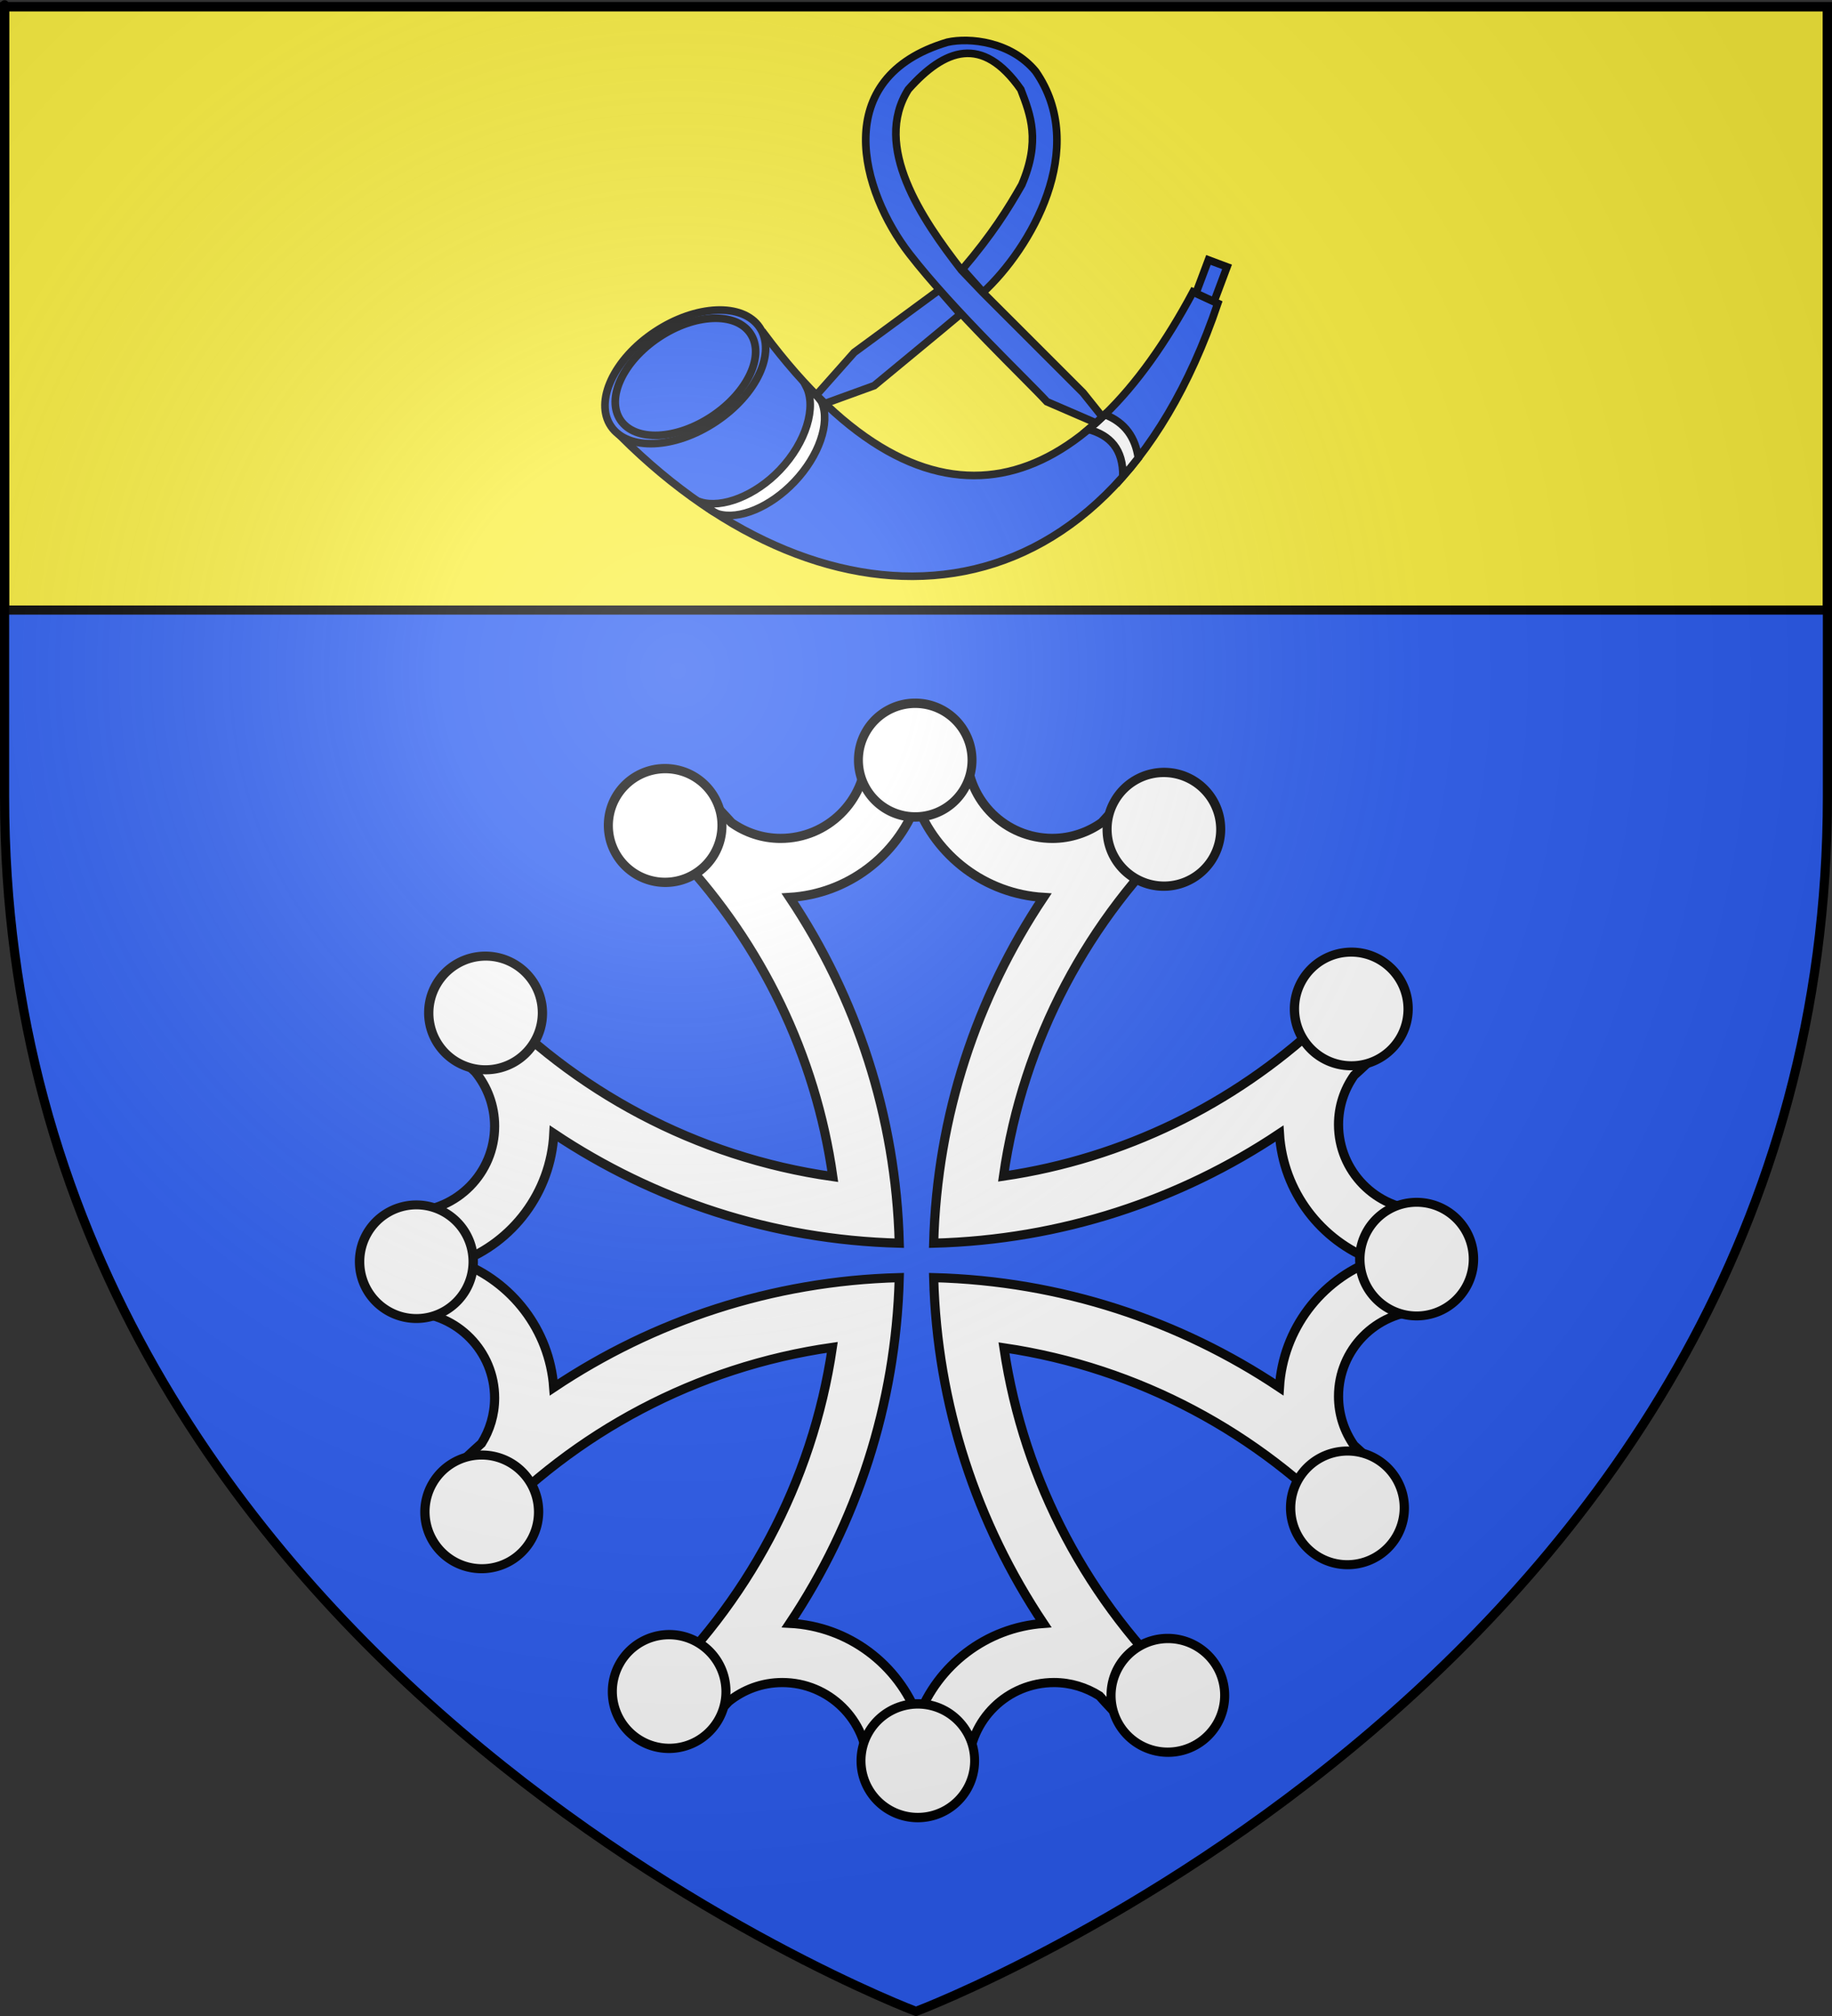 <?xml version="1.0" encoding="UTF-8" standalone="no"?>
<svg
   xmlns:dc="http://purl.org/dc/elements/1.1/"
   xmlns:cc="http://web.resource.org/cc/"
   xmlns:rdf="http://www.w3.org/1999/02/22-rdf-syntax-ns#"
   xmlns:svg="http://www.w3.org/2000/svg"
   xmlns="http://www.w3.org/2000/svg"
   xmlns:xlink="http://www.w3.org/1999/xlink"
   xmlns:sodipodi="http://sodipodi.sourceforge.net/DTD/sodipodi-0.dtd"
   xmlns:inkscape="http://www.inkscape.org/namespaces/inkscape"
   height="660"
   width="600"
   version="1.0"
   id="svg2"
   sodipodi:version="0.32"
   inkscape:version="0.45.1"
   sodipodi:docname="Blason ville fr Gigondas (Vaucluse).svg"
   sodipodi:docbase="C:\Users\Jany\Documents\aaaOuiqui\Blasons\Blasons Vaucluse"
   inkscape:export-filename="/Users/olivier/Desktop/Blason Rouge/Blason_Vide_3D.png"
   inkscape:export-xdpi="144"
   inkscape:export-ydpi="144"
   inkscape:output_extension="org.inkscape.output.svg.inkscape">
  <rect width="100%" height="100%" fill="#333333" stroke="none"/>
  <sodipodi:namedview
     inkscape:window-height="814"
     inkscape:window-width="1152"
     inkscape:pageshadow="2"
     inkscape:pageopacity="0.0"
     guidetolerance="10.0"
     gridtolerance="10.0"
     objecttolerance="10.0"
     borderopacity="1.0"
     bordercolor="#666666"
     pagecolor="#ffffff"
     id="base"
     showgrid="false"
     height="660px"
     inkscape:zoom="0.89095454"
     inkscape:cx="81.47319"
     inkscape:cy="366.91562"
     inkscape:window-x="-8"
     inkscape:window-y="-8"
     inkscape:current-layer="layer4"
     showguides="true"
     inkscape:guide-bbox="true" />
  <desc
     id="desc4">Flag of Canton of Valais (Wallis)</desc>
  <defs
     id="defs6">
    <linearGradient
       id="linearGradient2893">
      <stop
         style="stop-color:white;stop-opacity:0.314;"
         offset="0"
         id="stop2895" />
      <stop
         id="stop2897"
         offset="0.19"
         style="stop-color:white;stop-opacity:0.251;" />
      <stop
         style="stop-color:#6b6b6b;stop-opacity:0.125;"
         offset="0.6"
         id="stop2901" />
      <stop
         style="stop-color:black;stop-opacity:0.125;"
         offset="1"
         id="stop2899" />
    </linearGradient>
    <radialGradient
       inkscape:collect="always"
       xlink:href="#linearGradient2893"
       id="radialGradient3163"
       gradientUnits="userSpaceOnUse"
       gradientTransform="matrix(1.353,0,0,1.349,-77.629,-85.747)"
       cx="221.445"
       cy="226.331"
       fx="221.445"
       fy="226.331"
       r="300" />
    <radialGradient
       inkscape:collect="always"
       xlink:href="#linearGradient2893"
       id="radialGradient14961"
       gradientUnits="userSpaceOnUse"
       gradientTransform="matrix(1.353,0,0,1.349,-77.629,-85.747)"
       cx="221.445"
       cy="226.331"
       fx="221.445"
       fy="226.331"
       r="300" />
  </defs>
  <g
     inkscape:groupmode="layer"
     id="layer3"
     inkscape:label="Fond écu"
     style="display:inline">
    <path
       id="path2855"
       style="fill:#2b5df2;fill-opacity:1;fill-rule:evenodd;stroke:none;stroke-width:1px;stroke-linecap:butt;stroke-linejoin:miter;stroke-opacity:1"
       d="M 300,658.5 C 300,658.5 598.5,546.18 598.5,260.728 C 598.5,-24.723 598.5,2.176 598.5,2.176 L 1.5,2.176 L 1.5,260.728 C 1.5,546.18 300,658.5 300,658.5 z "
       sodipodi:nodetypes="cccccc" />
    <path
       style="fill:#fcef3c;fill-opacity:0.992;fill-rule:evenodd;stroke:#000000;stroke-width:3;stroke-linecap:butt;stroke-linejoin:miter;stroke-opacity:1;display:inline;stroke-miterlimit:4;stroke-dasharray:none"
       d="M 1.5 2.188 L 1.5 199.719 L 598.5 199.719 C 598.5 79.808 598.5 2.188 598.5 2.188 L 1.5 2.188 z "
       id="path27041" />
  </g>
  <g
     inkscape:groupmode="layer"
     id="layer4"
     inkscape:label="Meubles">
    <path
       id="path6357"
       style="fill:#2b5df2;fill-opacity:1;fill-rule:evenodd;stroke:#000000;stroke-width:2.5;stroke-linecap:butt;stroke-linejoin:miter;stroke-miterlimit:4;stroke-dasharray:none;stroke-opacity:1"
       d="M 250.288,109.302 C 305.552,183.244 355.58,161.341 390.729,95.57 L 398.844,99.315 C 361.647,209.239 271.028,210.236 203.475,143.008 L 250.288,109.302 z " />
    <path
       id="path1900"
       style="fill:#2b5df2;fill-opacity:1;fill-rule:evenodd;stroke:#000000;stroke-width:2.5;stroke-linejoin:miter;stroke-miterlimit:4;stroke-dasharray:none;stroke-opacity:1"
       d="M 248.782,107.185 C 254.3,115.308 247.874,129.143 234.432,138.086 C 220.989,147.028 205.621,147.689 200.109,139.563 C 194.592,131.44 201.017,117.605 214.46,108.662 C 227.902,99.72 243.27,99.059 248.782,107.185 z " />
    <path
       id="path4561"
       style="fill:#2b5df2;fill-opacity:1;fill-rule:evenodd;stroke:#000000;stroke-width:2.5;stroke-linejoin:miter;stroke-miterlimit:4;stroke-dasharray:none;stroke-opacity:1"
       d="M 245.75,109.174 C 250.57,116.291 244.957,128.415 233.213,136.25 C 221.469,144.086 208.043,144.666 203.227,137.545 C 198.407,130.427 204.021,118.304 215.765,110.468 C 227.508,102.633 240.934,102.053 245.75,109.174 z " />
    <path
       id="path2789"
       style="fill:#ffffff;fill-opacity:1;fill-rule:evenodd;stroke:#000000;stroke-width:2.5;stroke-linecap:butt;stroke-linejoin:miter;stroke-miterlimit:4;stroke-dasharray:none;stroke-opacity:1"
       d="M 264.012,126.48 C 267.478,133.208 264.048,144.77 255.448,153.826 C 247.351,162.353 236.457,166.478 229.465,164.371 C 229.826,164.87 233.666,167.802 235.237,168.26 C 242.085,170.258 252.297,166.036 260.199,157.714 C 268.266,149.22 271.9,138.519 269.202,131.852 C 268.65,130.489 264.966,126.923 264.012,126.48 z " />
    <path
       id="path8141"
       style="fill:#ffffff;fill-opacity:1;fill-rule:evenodd;stroke:#000000;stroke-width:2.5;stroke-linecap:butt;stroke-linejoin:miter;stroke-miterlimit:4;stroke-dasharray:none;stroke-opacity:1"
       d="M 361.859,135.729 C 360.089,137.446 358.296,139.058 356.482,140.57 C 363.472,142.491 367.902,146.962 367.758,156.016 C 369.473,154.071 371.161,152.037 372.807,149.909 C 371.852,143.354 368.593,138.363 361.859,135.729 z " />
    <path
       id="path9034"
       style="fill:#2b5df2;fill-opacity:1;fill-rule:evenodd;stroke:#000000;stroke-width:2.5;stroke-linecap:butt;stroke-linejoin:miter;stroke-miterlimit:4;stroke-dasharray:none;stroke-opacity:1"
       d="M 310.307,13.811 C 271.378,25.377 281.998,62.646 297.884,83.148 C 312.117,101.516 336.315,124.367 342.868,131.513 L 358.925,138.454 C 359.64,137.815 360.347,137.16 361.055,136.488 L 354.695,128.549 L 321.821,95.69 L 314.91,88.45 C 301.894,71.707 285.696,47.934 297.497,29.272 C 309.41,15.905 321.714,11.301 334.318,29.272 C 337.551,37.696 340.822,46.082 334.646,60.493 C 330.035,68.571 325.018,76.598 315.237,88.122 L 321.985,95.69 C 337.507,81.359 356.725,48.565 339.166,23.344 C 331.057,13.568 317.543,12.219 310.307,13.811 z M 307.611,94.916 L 279.742,115.397 L 267.379,129.324 C 268.321,130.274 269.255,131.213 270.194,132.109 L 286.311,126.255 C 292.435,121.169 308.428,108.031 314.552,102.87 L 307.611,94.916 z " />
    <path
       id="rect11697"
       style="fill:#2b5df2;fill-opacity:1;fill-rule:evenodd;stroke:#000000;stroke-width:2.5;stroke-linejoin:miter;stroke-miterlimit:4;stroke-dasharray:none;stroke-opacity:1"
       d="M 395.776,85.1 L 391.68,96.003 L 397.608,98.744 L 401.868,87.379 L 395.776,85.1 z " />
    <g
       id="g14935"
       inkscape:label="Meubles"
       style="fill:#ffffff;fill-opacity:1;stroke:#000000;stroke-width:3.321;stroke-miterlimit:4;stroke-dasharray:none;stroke-opacity:1;display:inline"
       transform="matrix(0.903,0,0,0.903,28.957,146.609)">
      <g
         inkscape:label="Meubles"
         id="g13310"
         transform="matrix(0.816,0,0,0.816,55.166,54.599)"
         style="fill:#ffffff;fill-opacity:1;stroke:#000000;stroke-width:4.069;stroke-miterlimit:4;stroke-dasharray:none;stroke-opacity:1">
        <g
           style="fill:#ffffff;fill-opacity:1;stroke:#000000;stroke-width:2.561;stroke-miterlimit:4;stroke-dasharray:none;stroke-opacity:1;display:inline"
           transform="matrix(1.589,0,0,1.589,-3197.717,-727.381)"
           id="g16252">
          <path
             style="fill:#ffffff;fill-opacity:1;fill-rule:evenodd;stroke:#000000;stroke-width:2.561;stroke-linecap:butt;stroke-linejoin:miter;stroke-miterlimit:4;stroke-dasharray:none;stroke-opacity:1"
             d="M 2201.485,500.703 C 2196.74,500.703 2192.079,500.967 2187.453,501.422 C 2187.166,514.402 2176.533,524.86 2163.485,524.86 C 2158.375,524.86 2153.65,523.22 2149.766,520.485 C 2147.56,518.032 2145.287,515.632 2142.953,513.297 C 2137.471,515.78 2132.163,518.602 2127.078,521.735 C 2128.89,523.427 2130.659,525.154 2132.391,526.922 C 2133.326,528.04 2134.343,529.068 2135.391,530.078 C 2135.459,530.144 2135.51,530.232 2135.578,530.297 C 2157.958,554.453 2173.235,585.246 2178.078,619.422 C 2139.744,613.992 2105.64,595.432 2080.422,568.453 C 2077.291,573.535 2074.436,578.819 2071.953,584.297 C 2073.954,586.296 2075.991,588.265 2078.078,590.172 C 2081.454,594.303 2083.484,599.588 2083.485,605.328 C 2083.484,618.398 2072.994,629.013 2059.985,629.266 C 2059.559,633.739 2059.359,638.276 2059.36,642.86 C 2059.36,647.753 2059.595,652.593 2060.078,657.36 C 2073.043,657.663 2083.484,668.291 2083.485,681.328 C 2083.484,685.99 2082.141,690.34 2079.828,694.016 C 2077.134,696.415 2074.509,698.878 2071.953,701.422 C 2074.521,707.089 2077.474,712.556 2080.735,717.797 C 2105.898,691.025 2139.824,672.602 2177.953,667.172 C 2172.363,705.164 2153.876,738.957 2127.078,763.985 C 2132.171,767.122 2137.493,769.936 2142.985,772.422 C 2145.023,770.394 2147.015,768.329 2148.953,766.203 C 2153.066,762.886 2158.269,760.891 2163.953,760.891 C 2177.012,760.891 2187.621,771.365 2187.891,784.36 C 2192.374,784.787 2196.89,785.016 2201.485,785.016 C 2206.378,785.016 2211.218,784.749 2215.985,784.266 C 2215.985,784.266 2216.016,784.266 2216.016,784.266 C 2216.336,771.316 2226.927,760.891 2239.953,760.891 C 2244.633,760.891 2248.987,762.281 2252.672,764.61 C 2255.057,767.286 2257.516,769.891 2260.047,772.422 C 2265.723,769.851 2271.204,766.907 2276.453,763.641 C 2249.887,738.672 2231.54,705.063 2225.953,667.297 C 2263.709,672.887 2297.335,691.207 2322.297,717.766 C 2325.559,712.52 2328.479,707.032 2331.047,701.36 C 2328.724,699.034 2326.338,696.779 2323.891,694.578 C 2321.164,690.689 2319.547,685.96 2319.547,680.86 C 2319.547,667.822 2329.988,657.225 2342.953,656.922 C 2343.408,652.297 2343.641,647.604 2343.641,642.86 C 2343.641,638.126 2343.406,633.444 2342.953,628.828 C 2329.988,628.525 2319.547,617.897 2319.547,604.86 C 2319.547,599.735 2321.171,595 2323.922,591.11 C 2326.352,588.922 2328.738,586.671 2331.047,584.36 C 2328.561,578.868 2325.747,573.546 2322.61,568.453 C 2320.843,570.349 2319.028,572.207 2317.172,574.016 C 2316.074,574.954 2315.008,575.936 2314.016,576.985 C 2290.087,599.133 2259.617,614.321 2225.828,619.297 C 2231.261,581.168 2249.704,547.232 2276.485,522.078 C 2271.236,518.812 2265.753,515.869 2260.078,513.297 C 2257.769,515.614 2255.518,517.99 2253.328,520.422 C 2249.417,523.197 2244.635,524.859 2239.485,524.86 C 2226.436,524.859 2215.833,514.402 2215.547,501.422 C 2210.921,500.967 2206.229,500.703 2201.485,500.703 z M 2201.485,515.11 C 2206.97,529.763 2220.704,540.369 2237.016,541.36 C 2218.425,569.176 2207.221,602.326 2206.297,638.047 C 2242.017,637.129 2275.202,625.969 2303.016,607.391 C 2304.025,623.677 2314.663,637.369 2329.297,642.86 C 2314.649,648.343 2304.013,662.055 2303.016,678.36 C 2275.202,659.781 2242.017,648.59 2206.297,647.672 C 2207.22,683.384 2218.433,716.547 2237.016,744.36 C 2220.909,745.52 2207.398,756.129 2201.953,770.641 C 2196.423,755.867 2182.535,745.167 2166.047,744.328 C 2184.606,716.525 2195.749,683.372 2196.672,647.672 C 2160.959,648.596 2127.827,659.808 2100.016,678.391 C 2098.855,662.284 2088.246,648.773 2073.735,643.328 C 2088.515,637.796 2099.217,623.889 2100.047,607.391 C 2127.851,625.959 2160.974,637.124 2196.672,638.047 C 2195.748,602.324 2184.597,569.175 2166.016,541.36 C 2182.31,540.357 2195.992,529.749 2201.485,515.11 z "
             id="path14367" />
          <g
             style="fill:#ffffff;fill-opacity:1;stroke:#000000;stroke-width:2.561;stroke-miterlimit:4;stroke-dasharray:none;stroke-opacity:1"
             id="g16238">
            <path
               transform="matrix(0.775,0,0,0.815,1089.4,186.861)"
               d="M 1455 387.862 A 20.5 19.5 0 1 1  1414,387.862 A 20.5 19.5 0 1 1  1455 387.862 z"
               sodipodi:ry="19.5"
               sodipodi:rx="20.5"
               sodipodi:cy="387.86218"
               sodipodi:cx="1434.5"
               id="path14388"
               style="fill:#ffffff;fill-opacity:1;fill-rule:evenodd;stroke:#000000;stroke-width:3.222;stroke-linecap:butt;stroke-linejoin:miter;stroke-miterlimit:4;stroke-dasharray:none;stroke-opacity:1"
               sodipodi:type="arc" />
            <path
               transform="matrix(0.671,-0.388,0.408,0.706,1010.393,804.004)"
               d="M 1455 387.862 A 20.5 19.5 0 1 1  1414,387.862 A 20.5 19.5 0 1 1  1455 387.862 z"
               sodipodi:ry="19.5"
               sodipodi:rx="20.5"
               sodipodi:cy="387.86218"
               sodipodi:cx="1434.5"
               id="path14390"
               style="fill:#ffffff;fill-opacity:1;fill-rule:evenodd;stroke:#000000;stroke-width:3.222;stroke-linecap:butt;stroke-linejoin:miter;stroke-miterlimit:4;stroke-dasharray:none;stroke-opacity:1"
               sodipodi:type="arc" />
            <path
               transform="matrix(-0.671,-0.388,0.408,-0.706,2936.607,1593.817)"
               d="M 1455 387.862 A 20.5 19.5 0 1 1  1414,387.862 A 20.5 19.5 0 1 1  1455 387.862 z"
               sodipodi:ry="19.5"
               sodipodi:rx="20.5"
               sodipodi:cy="387.86218"
               sodipodi:cx="1434.5"
               id="path14392"
               style="fill:#ffffff;fill-opacity:1;fill-rule:evenodd;stroke:#000000;stroke-width:3.222;stroke-linecap:butt;stroke-linejoin:miter;stroke-miterlimit:4;stroke-dasharray:none;stroke-opacity:1"
               sodipodi:type="arc" />
            <path
               transform="matrix(-0.775,-4.402797e-7,4.628583e-7,-0.815,3313.6,1098.86)"
               d="M 1455 387.862 A 20.5 19.5 0 1 1  1414,387.862 A 20.5 19.5 0 1 1  1455 387.862 z"
               sodipodi:ry="19.5"
               sodipodi:rx="20.5"
               sodipodi:cy="387.86218"
               sodipodi:cx="1434.5"
               id="path14394"
               style="fill:#ffffff;fill-opacity:1;fill-rule:evenodd;stroke:#000000;stroke-width:3.222;stroke-linecap:butt;stroke-linejoin:miter;stroke-miterlimit:4;stroke-dasharray:none;stroke-opacity:1"
               sodipodi:type="arc" />
            <path
               transform="matrix(-0.671,0.388,-0.408,-0.706,3392.606,481.716)"
               d="M 1455 387.862 A 20.5 19.5 0 1 1  1414,387.862 A 20.5 19.5 0 1 1  1455 387.862 z"
               sodipodi:ry="19.5"
               sodipodi:rx="20.5"
               sodipodi:cy="387.86218"
               sodipodi:cx="1434.5"
               id="path14396"
               style="fill:#ffffff;fill-opacity:1;fill-rule:evenodd;stroke:#000000;stroke-width:3.222;stroke-linecap:butt;stroke-linejoin:miter;stroke-miterlimit:4;stroke-dasharray:none;stroke-opacity:1"
               sodipodi:type="arc" />
            <path
               sodipodi:type="arc"
               style="fill:#ffffff;fill-opacity:1;fill-rule:evenodd;stroke:#000000;stroke-width:3.222;stroke-linecap:butt;stroke-linejoin:miter;stroke-miterlimit:4;stroke-dasharray:none;stroke-opacity:1"
               id="path14398"
               sodipodi:cx="1434.5"
               sodipodi:cy="387.86218"
               sodipodi:rx="20.5"
               sodipodi:ry="19.5"
               d="M 1455 387.862 A 20.5 19.5 0 1 1  1414,387.862 A 20.5 19.5 0 1 1  1455 387.862 z"
               transform="matrix(-0.388,0.671,-0.706,-0.408,3152.458,-92.249)" />
            <path
               sodipodi:type="arc"
               style="fill:#ffffff;fill-opacity:1;fill-rule:evenodd;stroke:#000000;stroke-width:3.222;stroke-linecap:butt;stroke-linejoin:miter;stroke-miterlimit:4;stroke-dasharray:none;stroke-opacity:1"
               id="path14400"
               sodipodi:cx="1434.5"
               sodipodi:cy="387.86218"
               sodipodi:rx="20.5"
               sodipodi:ry="19.5"
               d="M 1455 387.862 A 20.5 19.5 0 1 1  1414,387.862 A 20.5 19.5 0 1 1  1455 387.862 z"
               transform="matrix(-4.402797e-7,0.775,-0.815,-4.628583e-7,2657.502,-469.242)" />
            <path
               sodipodi:type="arc"
               style="fill:#ffffff;fill-opacity:1;fill-rule:evenodd;stroke:#000000;stroke-width:3.222;stroke-linecap:butt;stroke-linejoin:miter;stroke-miterlimit:4;stroke-dasharray:none;stroke-opacity:1"
               id="path14402"
               sodipodi:cx="1434.5"
               sodipodi:cy="387.86218"
               sodipodi:rx="20.5"
               sodipodi:ry="19.5"
               d="M 1455 387.862 A 20.5 19.5 0 1 1  1414,387.862 A 20.5 19.5 0 1 1  1455 387.862 z"
               transform="matrix(0.388,0.671,-0.706,0.408,2040.357,-548.249)" />
            <path
               transform="matrix(0.671,0.388,-0.408,0.706,1466.393,-308.099)"
               d="M 1455 387.862 A 20.5 19.5 0 1 1  1414,387.862 A 20.5 19.5 0 1 1  1455 387.862 z"
               sodipodi:ry="19.5"
               sodipodi:rx="20.5"
               sodipodi:cy="387.86218"
               sodipodi:cx="1434.5"
               id="path14404"
               style="fill:#ffffff;fill-opacity:1;fill-rule:evenodd;stroke:#000000;stroke-width:3.222;stroke-linecap:butt;stroke-linejoin:miter;stroke-miterlimit:4;stroke-dasharray:none;stroke-opacity:1"
               sodipodi:type="arc" />
            <path
               sodipodi:type="arc"
               style="fill:#ffffff;fill-opacity:1;fill-rule:evenodd;stroke:#000000;stroke-width:3.222;stroke-linecap:butt;stroke-linejoin:miter;stroke-miterlimit:4;stroke-dasharray:none;stroke-opacity:1"
               id="path14406"
               sodipodi:cx="1434.5"
               sodipodi:cy="387.86218"
               sodipodi:rx="20.5"
               sodipodi:ry="19.5"
               d="M 1455 387.862 A 20.5 19.5 0 1 1  1414,387.862 A 20.5 19.5 0 1 1  1455 387.862 z"
               transform="matrix(0.388,-0.671,0.706,0.408,1250.543,1377.968)" />
            <path
               sodipodi:type="arc"
               style="fill:#ffffff;fill-opacity:1;fill-rule:evenodd;stroke:#000000;stroke-width:3.222;stroke-linecap:butt;stroke-linejoin:miter;stroke-miterlimit:4;stroke-dasharray:none;stroke-opacity:1"
               id="path14408"
               sodipodi:cx="1434.5"
               sodipodi:cy="387.86218"
               sodipodi:rx="20.5"
               sodipodi:ry="19.5"
               d="M 1455 387.862 A 20.5 19.5 0 1 1  1414,387.862 A 20.5 19.5 0 1 1  1455 387.862 z"
               transform="matrix(1.565175e-7,-0.775,0.815,1.645442e-7,1745.499,1754.96)" />
            <path
               sodipodi:type="arc"
               style="fill:#ffffff;fill-opacity:1;fill-rule:evenodd;stroke:#000000;stroke-width:3.222;stroke-linecap:butt;stroke-linejoin:miter;stroke-miterlimit:4;stroke-dasharray:none;stroke-opacity:1"
               id="path14410"
               sodipodi:cx="1434.5"
               sodipodi:cy="387.86218"
               sodipodi:rx="20.5"
               sodipodi:ry="19.5"
               d="M 1455 387.862 A 20.5 19.5 0 1 1  1414,387.862 A 20.5 19.5 0 1 1  1455 387.862 z"
               transform="matrix(-0.388,-0.671,0.706,-0.408,2362.644,1833.966)" />
          </g>
        </g>
      </g>
    </g>
  </g>
  <g
     inkscape:groupmode="layer"
     id="layer2"
     inkscape:label="Reflet final"
     sodipodi:insensitive="true">
    <path
       sodipodi:nodetypes="cccccc"
       d="M 300,658.5 C 300,658.5 598.5,546.18 598.5,260.728 C 598.5,-24.723 598.5,2.176 598.5,2.176 L 1.5,2.176 L 1.5,260.728 C 1.5,546.18 300,658.5 300,658.5 z "
       style="opacity:1;fill:url(#radialGradient3163);fill-opacity:1;fill-rule:evenodd;stroke:none;stroke-width:1px;stroke-linecap:butt;stroke-linejoin:miter;stroke-opacity:1"
       id="path2875"
       inkscape:export-xdpi="144"
       inkscape:export-ydpi="144" />
  </g>
  <g
     inkscape:groupmode="layer"
     id="layer1"
     inkscape:label="Contour final"
     sodipodi:insensitive="true">
    <path
       sodipodi:nodetypes="cccccc"
       d="M 300,658.5 C 300,658.5 1.5,546.18 1.5,260.728 C 1.5,-24.723 1.5,2.176 1.5,2.176 L 598.5,2.176 L 598.5,260.728 C 598.5,546.18 300,658.5 300,658.5 z "
       style="opacity:1;fill:none;fill-opacity:1;fill-rule:evenodd;stroke:#000000;stroke-width:3;stroke-linecap:butt;stroke-linejoin:miter;stroke-miterlimit:4;stroke-dasharray:none;stroke-opacity:1"
       id="path1411"
       inkscape:export-xdpi="144"
       inkscape:export-ydpi="144" />
  </g>
</svg>
